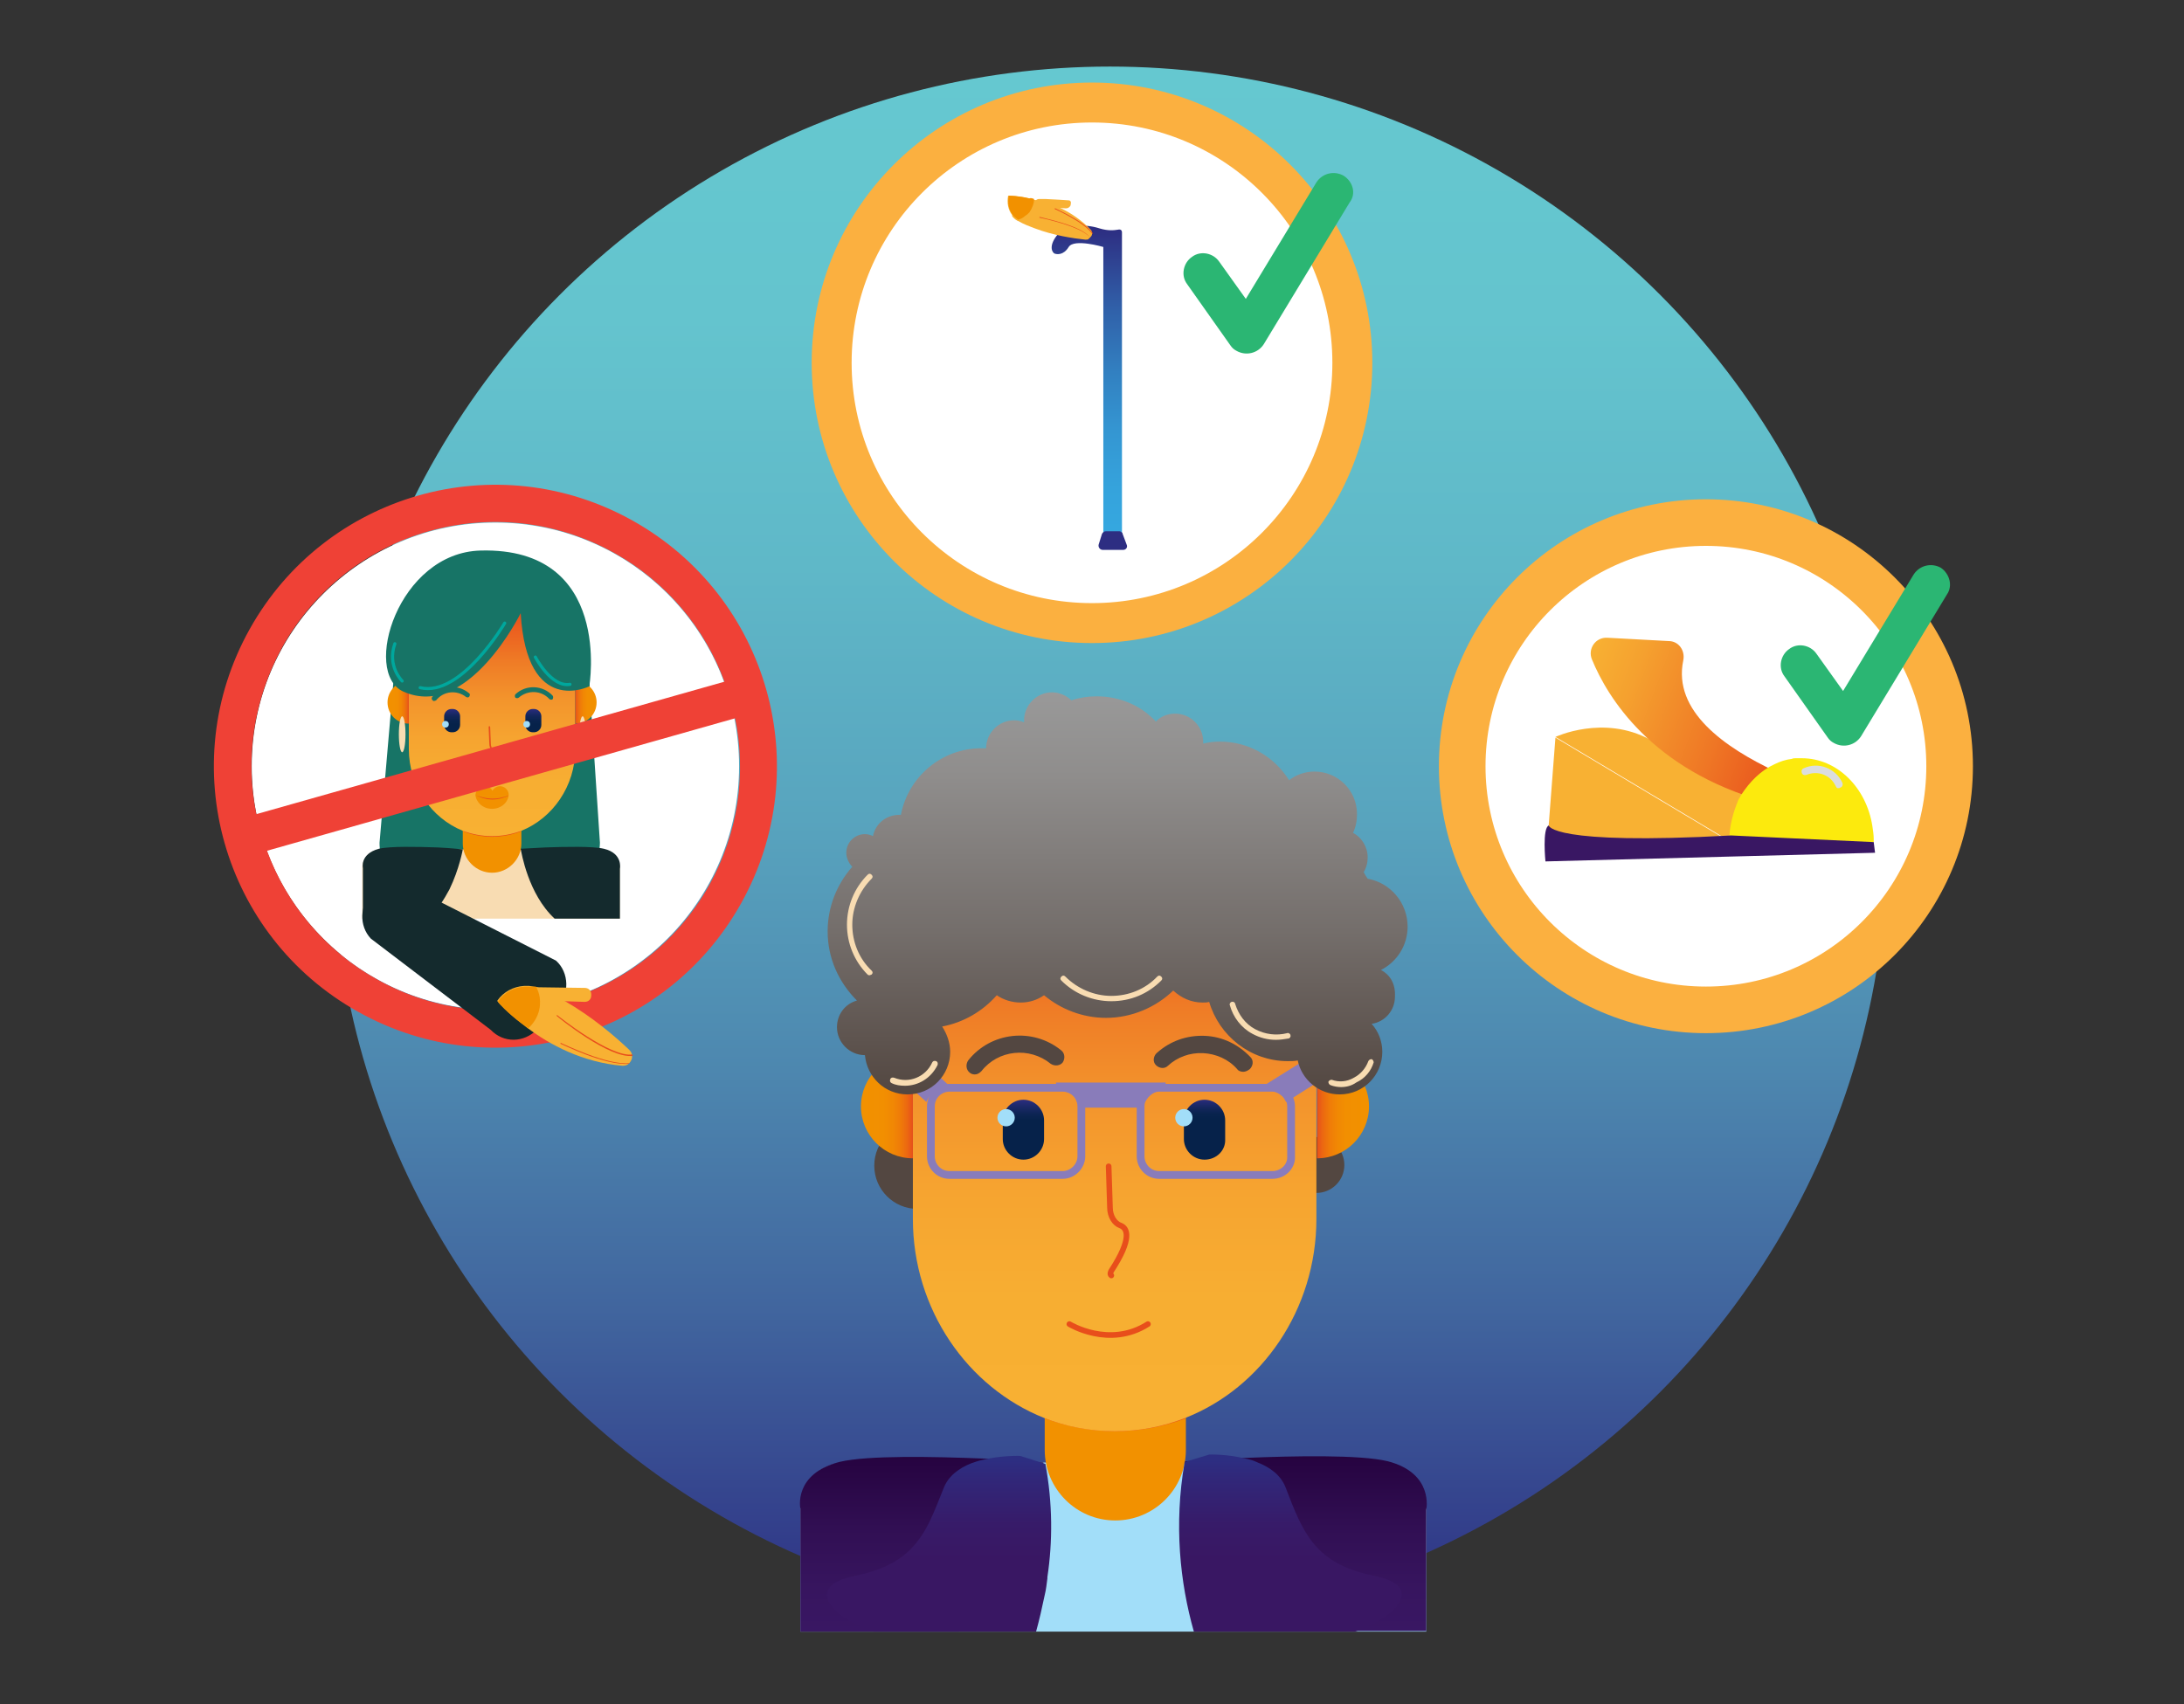<?xml version="1.0" encoding="utf-8"?>
<!-- Generator: Adobe Illustrator 25.2.1, SVG Export Plug-In . SVG Version: 6.00 Build 0)  -->
<svg version="1.1" xmlns="http://www.w3.org/2000/svg" xmlns:xlink="http://www.w3.org/1999/xlink" x="0px" y="0px"
	 viewBox="0 0 328 256" style="enable-background:new 0 0 328 256;" xml:space="preserve">
<rect x="0" y="0" width="328" height="256" fill="#333333" stroke="none"/>
<style type="text/css">
	.st0{fill:url(#SVGID_1_);}
	.st1{fill:#27AAE1;}
	.st2{fill:#F8B133;}
	.st3{fill:#A2DEF9;}
	.st4{opacity:0.5;fill:#A2DEF9;}
	.st5{fill:#A2DEF9;stroke:#FCEA0D;stroke-width:2.642;stroke-miterlimit:10;}
	.st6{fill:#A2DEF9;stroke:#F5F5F5;stroke-width:0.44;stroke-linecap:round;stroke-miterlimit:10;}
	.st7{fill:#A2DEF9;stroke:#DBDDDE;stroke-width:0.881;stroke-linecap:round;stroke-miterlimit:10;}
	.st8{fill:#A2DEF9;stroke:#260340;stroke-width:0.881;stroke-linecap:round;stroke-miterlimit:10;}
	.st9{fill:#A2DEF9;stroke:#F8B133;stroke-width:0.881;stroke-miterlimit:10;}
	.st10{fill:#A2DEF9;stroke:#1D70B7;stroke-width:0.44;stroke-linecap:round;stroke-miterlimit:10;}
	
		.st11{fill:#A2DEF9;stroke:#A2DEF9;stroke-width:0.22;stroke-linecap:round;stroke-linejoin:round;stroke-miterlimit:10;stroke-dasharray:2.642;}
	.st12{fill:#FFFFFF;}
	.st13{fill:url(#SVGID_2_);}
	.st14{fill:url(#SVGID_3_);}
	.st15{fill:url(#SVGID_4_);}
	.st16{fill:url(#SVGID_5_);}
	.st17{fill:url(#SVGID_6_);}
	.st18{fill:url(#SVGID_7_);}
	.st19{fill:none;stroke:#F8B133;stroke-width:2.353;stroke-linecap:round;stroke-linejoin:round;stroke-miterlimit:10;}
	.st20{fill:#EF4136;}
	.st21{fill:#534741;}
	.st22{fill:#4D4D4D;}
	.st23{fill:url(#SVGID_8_);}
	.st24{fill:#F29100;}
	.st25{fill:#35A8E0;}
	.st26{fill:#E84E1B;}
	.st27{fill:url(#SVGID_9_);}
	.st28{fill:url(#SVGID_10_);}
	.st29{fill:url(#SVGID_11_);}
	.st30{fill:url(#SVGID_12_);}
	.st31{fill:#160031;}
	.st32{fill:none;stroke:#FCEA0D;stroke-width:2.642;stroke-miterlimit:10;}
	.st33{fill:none;stroke:#F5F5F5;stroke-width:0.44;stroke-linecap:round;stroke-miterlimit:10;}
	.st34{opacity:0.5;fill:#160031;}
	.st35{fill:#160031;stroke:#DBDDDE;stroke-width:0.881;stroke-linecap:round;stroke-miterlimit:10;}
	.st36{fill:none;stroke:#DBDDDE;stroke-width:0.881;stroke-linecap:round;stroke-miterlimit:10;}
	.st37{fill:#1D70B7;stroke:#260340;stroke-width:0.881;stroke-linecap:round;stroke-miterlimit:10;}
	.st38{fill:none;stroke:#955D61;stroke-width:0.881;stroke-linecap:round;stroke-miterlimit:10;}
	.st39{fill:url(#SVGID_13_);}
	.st40{fill:url(#SVGID_14_);}
	.st41{fill:none;stroke:#E84E1B;stroke-width:0.44;stroke-linecap:round;stroke-miterlimit:10;}
	.st42{fill:none;stroke:#F8B133;stroke-width:0.881;stroke-miterlimit:10;}
	.st43{fill:none;stroke:#1D70B7;stroke-width:0.44;stroke-linecap:round;stroke-miterlimit:10;}
	.st44{fill:none;stroke:#E84E1B;stroke-width:0.44;stroke-linecap:round;stroke-linejoin:round;stroke-miterlimit:10;}
	.st45{fill:none;}
	
		.st46{fill:none;stroke:#A2DEF9;stroke-width:0.22;stroke-linecap:round;stroke-linejoin:round;stroke-miterlimit:10;stroke-dasharray:2.642;}
	.st47{fill:#260340;}
	.st48{fill:#391763;}
	.st49{fill:url(#SVGID_15_);}
	.st50{fill:#897CBA;}
	.st51{fill:url(#SVGID_16_);}
	.st52{fill:url(#SVGID_17_);}
	.st53{fill:url(#SVGID_18_);}
	.st54{fill:url(#SVGID_19_);}
	.st55{fill:url(#SVGID_20_);}
	.st56{fill:url(#SVGID_21_);}
	.st57{fill:none;stroke:#897CBA;stroke-width:0.44;stroke-linecap:round;stroke-linejoin:round;stroke-miterlimit:10;}
	.st58{fill:none;stroke:#897CBA;stroke-width:0.44;stroke-miterlimit:10;}
	.st59{fill:#897CBA;stroke:#897CBA;stroke-width:0.44;stroke-miterlimit:10;}
	.st60{fill:url(#SVGID_22_);}
	.st61{fill:#F8DCB2;}
	.st62{fill:none;stroke:url(#SVGID_23_);stroke-width:3;stroke-linecap:round;stroke-linejoin:round;stroke-miterlimit:10;}
	.st63{fill:none;stroke:url(#SVGID_24_);stroke-width:3;stroke-linecap:round;stroke-linejoin:round;stroke-miterlimit:10;}
	.st64{fill:url(#SVGID_25_);}
	.st65{fill:url(#SVGID_26_);}
	.st66{fill:url(#SVGID_27_);}
	.st67{fill:url(#SVGID_28_);}
	.st68{fill:url(#SVGID_29_);}
	.st69{fill:url(#SVGID_30_);}
	.st70{fill:url(#SVGID_31_);}
	.st71{fill:url(#SVGID_32_);}
	.st72{fill:url(#SVGID_33_);}
	.st73{fill:url(#SVGID_34_);}
	.st74{fill:none;stroke:#A2DEF9;stroke-width:0.25;stroke-miterlimit:10;stroke-dasharray:2;}
	.st75{fill:url(#SVGID_35_);}
	.st76{fill:url(#SVGID_36_);}
	.st77{fill:url(#SVGID_37_);}
	.st78{fill:url(#SVGID_38_);}
	.st79{fill:url(#SVGID_39_);}
	.st80{fill:url(#SVGID_40_);}
	.st81{fill:url(#SVGID_41_);}
	.st82{fill:url(#SVGID_42_);}
	.st83{fill:url(#SVGID_43_);}
	.st84{fill:url(#SVGID_44_);}
	.st85{fill:url(#SVGID_45_);}
	.st86{fill:#DBDDDE;}
	.st87{fill:none;stroke:#897CBA;stroke-width:0.285;stroke-linecap:round;stroke-linejoin:round;stroke-miterlimit:10;}
	.st88{fill:url(#SVGID_46_);}
	.st89{fill:url(#SVGID_47_);}
	.st90{fill:url(#SVGID_48_);}
	.st91{fill:url(#SVGID_49_);}
	.st92{fill:url(#SVGID_50_);}
	.st93{fill:url(#SVGID_51_);}
	.st94{fill:url(#SVGID_52_);}
	.st95{fill:url(#SVGID_53_);}
	.st96{fill:url(#SVGID_54_);}
	.st97{fill:url(#SVGID_55_);}
	.st98{fill:url(#SVGID_56_);}
	.st99{fill:url(#SVGID_57_);}
	.st100{fill:url(#SVGID_58_);}
	.st101{fill:url(#SVGID_59_);}
	.st102{fill:url(#SVGID_60_);}
	.st103{fill:none;stroke:#A2DEF9;stroke-width:0.927;stroke-miterlimit:10;}
	.st104{fill:url(#SVGID_61_);}
	.st105{fill:url(#SVGID_62_);}
	.st106{fill:url(#SVGID_63_);}
	
		.st107{fill:none;stroke:#A2DEF9;stroke-width:0.204;stroke-linecap:round;stroke-linejoin:round;stroke-miterlimit:10;stroke-dasharray:2.449;}
	.st108{fill:url(#SVGID_64_);}
	.st109{fill:url(#SVGID_65_);}
	.st110{fill:url(#SVGID_66_);}
	.st111{fill:url(#SVGID_67_);}
	.st112{fill:none;stroke:#FCEA0D;stroke-width:2.449;stroke-miterlimit:10;}
	.st113{fill:none;stroke:#F5F5F5;stroke-width:0.408;stroke-linecap:round;stroke-miterlimit:10;}
	.st114{fill:#1D70B7;stroke:#260340;stroke-width:0.816;stroke-linecap:round;stroke-miterlimit:10;}
	.st115{fill:none;stroke:#955D61;stroke-width:0.816;stroke-linecap:round;stroke-miterlimit:10;}
	.st116{fill:url(#SVGID_68_);}
	.st117{fill:url(#SVGID_69_);}
	.st118{fill:none;stroke:#E84E1B;stroke-width:0.408;stroke-linecap:round;stroke-miterlimit:10;}
	.st119{fill:none;stroke:#F8B133;stroke-width:0.816;stroke-miterlimit:10;}
	.st120{fill:none;stroke:#1D70B7;stroke-width:0.408;stroke-linecap:round;stroke-miterlimit:10;}
	.st121{fill:none;stroke:#E84E1B;stroke-width:0.408;stroke-linecap:round;stroke-linejoin:round;stroke-miterlimit:10;}
	.st122{fill:url(#SVGID_70_);}
	.st123{fill:url(#SVGID_71_);}
	.st124{fill:url(#SVGID_72_);}
	.st125{fill:none;stroke:#897CBA;stroke-width:0.408;stroke-linecap:round;stroke-linejoin:round;stroke-miterlimit:10;}
	.st126{fill:none;stroke:#897CBA;stroke-width:0.408;stroke-miterlimit:10;}
	.st127{fill:#897CBA;stroke:#897CBA;stroke-width:0.408;stroke-miterlimit:10;}
	.st128{fill:url(#SVGID_73_);}
	.st129{fill:none;stroke:#DBDDDE;stroke-width:0.816;stroke-linecap:round;stroke-miterlimit:10;}
	.st130{fill:url(#SVGID_74_);}
	.st131{fill:url(#SVGID_75_);}
	.st132{fill:url(#SVGID_76_);}
	.st133{fill:url(#SVGID_77_);}
	.st134{fill:url(#SVGID_78_);}
	.st135{fill:none;stroke:url(#SVGID_79_);stroke-width:2.781;stroke-linecap:round;stroke-linejoin:round;stroke-miterlimit:10;}
	.st136{fill:#F5F5F5;}
	.st137{fill:#2D2E82;}
	.st138{opacity:0.35;fill:none;stroke:#897CBA;stroke-width:0.645;stroke-linecap:round;stroke-miterlimit:10;}
	.st139{opacity:0.35;fill:#897CBA;}
	.st140{fill:none;stroke:#FBB040;stroke-width:6.594;stroke-miterlimit:10;}
	.st141{fill:url(#SVGID_80_);}
	.st142{fill:url(#SVGID_81_);}
	.st143{fill:#808080;}
	.st144{fill:url(#SVGID_82_);}
	.st145{fill:none;stroke:#A2DEF9;stroke-width:0.279;stroke-miterlimit:10;stroke-dasharray:2.231;}
	.st146{fill:none;stroke:#FCEA0D;stroke-width:2.947;stroke-miterlimit:10;}
	.st147{fill:none;stroke:#F5F5F5;stroke-width:0.491;stroke-linecap:round;stroke-miterlimit:10;}
	.st148{fill:url(#SVGID_83_);}
	.st149{fill:url(#SVGID_84_);}
	.st150{fill:url(#SVGID_85_);}
	.st151{fill:#F7941D;stroke:#391763;stroke-width:0.734;stroke-miterlimit:10;}
	.st152{opacity:0.35;fill:none;stroke:#897CBA;stroke-width:0.178;stroke-linecap:round;stroke-miterlimit:10;}
	.st153{fill:none;stroke:url(#SVGID_86_);stroke-width:2.41;stroke-linecap:round;stroke-linejoin:round;stroke-miterlimit:10;}
	.st154{fill:url(#SVGID_87_);}
	.st155{fill:url(#SVGID_88_);}
	.st156{fill:none;stroke:#FBB040;stroke-width:6.53;stroke-miterlimit:10;}
	.st157{fill:url(#SVGID_89_);}
	.st158{fill:url(#SVGID_90_);}
	.st159{fill:url(#SVGID_91_);}
	.st160{fill:url(#SVGID_92_);}
	.st161{fill:url(#SVGID_93_);}
	.st162{fill:url(#SVGID_94_);}
	.st163{fill:url(#SVGID_95_);}
	.st164{fill:url(#SVGID_96_);}
	.st165{fill:url(#SVGID_97_);}
	.st166{fill:url(#SVGID_98_);}
	.st167{fill:none;stroke:#F8B133;stroke-width:2;stroke-miterlimit:10;}
	.st168{fill:none;stroke:#A2DEF9;stroke-width:0.75;stroke-miterlimit:10;stroke-dasharray:2;}
	.st169{fill:#FFFFFF;stroke:#FBB040;stroke-width:4.949;stroke-miterlimit:10;}
	.st170{fill:url(#SVGID_99_);}
	.st171{fill:none;stroke:#E7BEB0;stroke-width:0.468;stroke-miterlimit:10;}
	.st172{fill:none;stroke:#E7BEB0;stroke-width:0.406;stroke-miterlimit:10;}
	.st173{fill:none;stroke:#E7BEB0;stroke-width:0.339;stroke-miterlimit:10;}
	.st174{fill:none;stroke:#E7BEB0;stroke-width:0.266;stroke-miterlimit:10;}
	.st175{fill:none;stroke:#E7BEB0;stroke-width:0.195;stroke-miterlimit:10;}
	.st176{fill:none;stroke:#E7BEB0;stroke-width:0.139;stroke-miterlimit:10;}
	.st177{fill:none;stroke:#E7BEB0;stroke-width:9.645370e-02;stroke-miterlimit:10;}
	.st178{fill:none;stroke:#E7BEB0;stroke-width:6.288800e-02;stroke-miterlimit:10;}
	.st179{fill:url(#SVGID_100_);}
	.st180{fill:url(#SVGID_101_);}
	.st181{fill:url(#SVGID_102_);}
	.st182{fill:url(#SVGID_103_);}
	.st183{fill:url(#SVGID_104_);}
	.st184{fill:none;stroke:#E84E1B;stroke-width:0.5;stroke-linecap:round;stroke-linejoin:round;stroke-miterlimit:10;}
	.st185{fill:url(#SVGID_105_);}
	.st186{fill:none;stroke:#35A8E0;stroke-linecap:round;stroke-linejoin:round;stroke-miterlimit:10;}
	.st187{fill:url(#SVGID_106_);}
	.st188{fill:url(#SVGID_107_);}
	.st189{fill:url(#SVGID_108_);}
	.st190{fill:url(#SVGID_109_);}
	.st191{fill:url(#SVGID_110_);}
	.st192{fill:#FFFFFF;stroke:#FBB040;stroke-width:6;stroke-miterlimit:10;}
	.st193{fill:#177466;}
	.st194{fill:url(#SVGID_111_);}
	.st195{fill:url(#SVGID_112_);}
	.st196{fill:url(#SVGID_113_);}
	.st197{fill:none;stroke:#E84E1B;stroke-width:0.234;stroke-linecap:round;stroke-linejoin:round;stroke-miterlimit:10;}
	.st198{fill:#142A2D;}
	.st199{fill:none;stroke:#00A79D;stroke-width:0.469;stroke-linecap:round;stroke-miterlimit:10;}
	.st200{fill:url(#SVGID_114_);}
	.st201{fill:url(#SVGID_115_);}
	.st202{fill:#FFFFFF;stroke:#FBB040;stroke-width:7;stroke-miterlimit:10;}
	.st203{fill:url(#SVGID_116_);}
	.st204{fill:#FCEA0D;}
	.st205{fill:url(#SVGID_117_);}
	.st206{fill:#2BB673;}
	.st207{fill:url(#SVGID_118_);}
	.st208{fill:url(#SVGID_119_);}
	.st209{fill:url(#SVGID_120_);}
	.st210{fill:none;stroke:#E84E1B;stroke-width:0.846;stroke-linecap:round;stroke-linejoin:round;stroke-miterlimit:10;}
	.st211{fill:url(#SVGID_121_);}
	.st212{fill:url(#SVGID_122_);}
	.st213{fill:url(#SVGID_123_);}
	.st214{fill:url(#SVGID_124_);}
	.st215{fill:url(#SVGID_125_);}
	.st216{fill:url(#SVGID_126_);}
	.st217{fill:none;stroke:#897CBA;stroke-width:1.169;stroke-miterlimit:10;}
	.st218{fill:#897CBA;stroke:#897CBA;stroke-width:1.169;stroke-miterlimit:10;}
	.st219{fill:#897CBA;stroke:#897CBA;stroke-width:0.78;stroke-miterlimit:10;}
	.st220{fill:url(#SVGID_127_);}
	.st221{fill:url(#SVGID_128_);}
	.st222{fill:#FFFFFF;stroke:#FBB040;stroke-width:7.425;stroke-miterlimit:10;}
	.st223{fill:url(#SVGID_129_);}
	.st224{fill:url(#SVGID_130_);}
	.st225{fill:url(#SVGID_131_);}
	.st226{fill:none;stroke:#E84E1B;stroke-width:0.684;stroke-linecap:round;stroke-linejoin:round;stroke-miterlimit:10;}
	.st227{fill:url(#SVGID_132_);}
	.st228{fill:url(#SVGID_133_);}
	.st229{fill:url(#SVGID_134_);}
	.st230{fill:url(#SVGID_135_);}
	.st231{fill:url(#SVGID_136_);}
	.st232{fill:url(#SVGID_137_);}
	.st233{fill:none;stroke:#897CBA;stroke-width:0.946;stroke-miterlimit:10;}
	.st234{fill:#897CBA;stroke:#897CBA;stroke-width:0.946;stroke-miterlimit:10;}
	.st235{fill:#897CBA;stroke:#897CBA;stroke-width:0.63;stroke-miterlimit:10;}
	.st236{fill:url(#SVGID_138_);}
	.st237{fill:url(#SVGID_139_);}
	.st238{fill:url(#SVGID_140_);}
	.st239{fill:url(#SVGID_141_);}
	.st240{fill:none;stroke:#A2DEF9;stroke-width:0.315;stroke-miterlimit:10;stroke-dasharray:2.52;}
	.st241{fill:none;stroke:#FCEA0D;stroke-width:3.329;stroke-miterlimit:10;}
	.st242{fill:none;stroke:#F5F5F5;stroke-width:0.555;stroke-linecap:round;stroke-miterlimit:10;}
	.st243{fill:url(#SVGID_142_);}
	.st244{fill:url(#SVGID_143_);}
	.st245{fill:url(#SVGID_144_);}
	.st246{fill:#F7941D;stroke:#391763;stroke-width:0.829;stroke-miterlimit:10;}
	.st247{opacity:0.35;fill:none;stroke:#897CBA;stroke-width:0.741;stroke-linecap:round;stroke-miterlimit:10;}
	.st248{opacity:0.35;fill:none;stroke:#897CBA;stroke-width:0.203;stroke-linecap:round;stroke-miterlimit:10;}
	.st249{fill:none;stroke:url(#SVGID_145_);stroke-width:2.723;stroke-linecap:round;stroke-linejoin:round;stroke-miterlimit:10;}
	.st250{fill:#FFFFFF;stroke:#FBB040;stroke-width:7.302;stroke-miterlimit:10;}
	.st251{fill:url(#SVGID_146_);}
	.st252{fill:url(#SVGID_147_);}
	.st253{fill:url(#SVGID_148_);}
	.st254{fill:url(#SVGID_149_);}
	.st255{fill:url(#SVGID_150_);}
	.st256{fill:url(#SVGID_151_);}
	.st257{opacity:0.35;fill:none;stroke:#897CBA;stroke-width:1.151;stroke-linecap:round;stroke-miterlimit:10;}
	.st258{fill:url(#SVGID_152_);}
	.st259{fill:url(#SVGID_153_);}
	.st260{fill:none;stroke:url(#SVGID_154_);stroke-width:2.399;stroke-linecap:round;stroke-linejoin:round;stroke-miterlimit:10;}
</style>
<g id="TUG_test_uitvoering">
</g>
<g id="stop_knop_close_up">
</g>
<g id="Afmetingen_stoel">
</g>
<g id="Hulpmiddelen">
	<linearGradient id="SVGID_1_" gradientUnits="userSpaceOnUse" x1="166.679" y1="10.043" x2="166.679" y2="243.349">
		<stop  offset="0" style="stop-color:#65C8D0"/>
		<stop  offset="0.16" style="stop-color:#64C4CE"/>
		<stop  offset="0.322" style="stop-color:#5FB8C8"/>
		<stop  offset="0.484" style="stop-color:#58A4BE"/>
		<stop  offset="0.646" style="stop-color:#4D87AF"/>
		<stop  offset="0.809" style="stop-color:#40639D"/>
		<stop  offset="0.971" style="stop-color:#303787"/>
		<stop  offset="1" style="stop-color:#2D2E82"/>
	</linearGradient>
	<circle class="st0" cx="166.7" cy="126.7" r="116.7"/>
	<circle class="st192" cx="164" cy="54.5" r="39.1"/>
	<g>
		<g>
			<circle class="st12" cx="74.4" cy="115.1" r="36.6"/>
			<g>
				<path class="st193" d="M79.9,135.3H68.5c-4.8,0-8.7-3.9-8.7-8.7v-29c0-6.7,5.4-12.1,12.1-12.1h4.2c6.9,0,12.4,5.6,12.4,12.4
					v28.7C88.5,131.4,84.6,135.3,79.9,135.3z"/>
				<path class="st193" d="M81.4,135.3H65.7c-4.8,0-8.7-3.9-8.7-8.7l2.5-29c0-6.7,5.4-12.1,12.1-12.1h4.2c6.9,0,12.4,5.6,12.4,12.4
					l1.9,28.7C90,131.4,86.2,135.3,81.4,135.3z"/>
				<path class="st61" d="M93.1,130.4v7.6H54.4v-7.6c0-1.6,1.3-2.8,2.8-2.8h33.1C91.9,127.6,93.1,128.8,93.1,130.4z"/>
				<path class="st24" d="M78.3,121v5.7c0,2.4-2,4.4-4.4,4.4s-4.4-2-4.4-4.4v-5.5c0-0.9,0.7-1.6,1.6-1.6h5.7
					C77.7,119.6,78.3,120.3,78.3,121z"/>
				<path class="st26" d="M86.2,101.8v10.5c0,5.3-3.3,9.8-8,11.5v1.1c-1.3,0.5-2.8,0.8-4.3,0.8s-3-0.3-4.3-0.8v-1.1
					c-4.7-1.8-8-6.3-8-11.5v-10.5c0-6.8,5.5-12.3,12.3-12.3c3.4,0,6.5,1.4,8.7,3.6C84.8,95.3,86.2,98.4,86.2,101.8z"/>
				<linearGradient id="SVGID_2_" gradientUnits="userSpaceOnUse" x1="73.907" y1="125.68" x2="73.907" y2="86.95">
					<stop  offset="0" style="stop-color:#F8B133"/>
					<stop  offset="0.215" style="stop-color:#F7AE32"/>
					<stop  offset="0.383" style="stop-color:#F6A430"/>
					<stop  offset="0.534" style="stop-color:#F3942C"/>
					<stop  offset="0.676" style="stop-color:#EF7C26"/>
					<stop  offset="0.81" style="stop-color:#EB5E1F"/>
					<stop  offset="0.872" style="stop-color:#E84E1B"/>
				</linearGradient>
				<path class="st13" d="M86.4,100.1v12.4c0,5.6-3.4,10.4-8.1,12.3c-1.4,0.5-2.8,0.8-4.4,0.8s-3-0.3-4.4-0.8
					c-4.7-1.9-8.1-6.7-8.1-12.3v-12.4C61.4,92.9,67,87,73.9,87c3.4,0,6.6,1.5,8.8,3.9C85,93.2,86.4,96.5,86.4,100.1z"/>
				<linearGradient id="SVGID_3_" gradientUnits="userSpaceOnUse" x1="89.607" y1="105.536" x2="86.382" y2="105.536">
					<stop  offset="4.358974e-02" style="stop-color:#F29100"/>
					<stop  offset="0.431" style="stop-color:#F28F01"/>
					<stop  offset="0.618" style="stop-color:#F18704"/>
					<stop  offset="0.763" style="stop-color:#EF7A09"/>
					<stop  offset="0.884" style="stop-color:#EC6811"/>
					<stop  offset="0.992" style="stop-color:#E8501A"/>
					<stop  offset="1" style="stop-color:#E84E1B"/>
				</linearGradient>
				<path class="st14" d="M89.6,105.5c0,1.8-1.4,3.2-3.2,3.2v-6.4C88.2,102.3,89.6,103.8,89.6,105.5z"/>
				<linearGradient id="SVGID_4_" gradientUnits="userSpaceOnUse" x1="58.206" y1="105.536" x2="61.431" y2="105.536">
					<stop  offset="4.358974e-02" style="stop-color:#F29100"/>
					<stop  offset="0.431" style="stop-color:#F28F01"/>
					<stop  offset="0.618" style="stop-color:#F18704"/>
					<stop  offset="0.763" style="stop-color:#EF7A09"/>
					<stop  offset="0.884" style="stop-color:#EC6811"/>
					<stop  offset="0.992" style="stop-color:#E8501A"/>
					<stop  offset="1" style="stop-color:#E84E1B"/>
				</linearGradient>
				<path class="st15" d="M58.2,105.5c0,1.8,1.4,3.2,3.2,3.2v-6.4C59.6,102.3,58.2,103.8,58.2,105.5z"/>
				<path class="st197" d="M73.5,109.2l0.1,2.5c0,0.6,0.3,1,0.7,1.1c0.4,0.2,0.7,0.8-0.6,2.8c0,0-0.1,0.2,0,0.3"/>
				<path class="st198" d="M69.5,127.6c0,0-0.5,2.9-2,6c0,0,0,0,0,0c-0.8,1.5-1.8,3.1-3.2,4.4h-9.8v-7.6c0,0-0.5-2.1,2.4-2.9
					c1.7-0.4,5.8-0.3,8.8-0.2C67.9,127.4,69.5,127.6,69.5,127.6z"/>
				<path class="st198" d="M93.1,130.5v7.5h-9.8c-4-3.7-5-10-5.1-10.5c0,0,0,0,0,0c0,0,0,0,0,0s0,0,0,0c0.2,0,1.7-0.1,3.7-0.2
					c3-0.1,7.1-0.2,8.8,0.2C93.6,128.2,93.1,130.5,93.1,130.5z"/>
				<path class="st193" d="M65.2,105.3c-0.1,0-0.2,0-0.2-0.1c-0.2-0.1-0.2-0.3-0.1-0.5c1.4-1.7,3.8-2,5.5-0.6
					c0.2,0.1,0.2,0.3,0.1,0.5c-0.1,0.2-0.3,0.2-0.5,0.1c-1.4-1.1-3.4-0.9-4.5,0.5C65.5,105.2,65.3,105.3,65.2,105.3z"/>
				<path class="st193" d="M82.8,105.1c-0.1,0-0.2,0-0.3-0.1c-1.2-1.3-3.2-1.4-4.6-0.2c-0.1,0.1-0.4,0.1-0.5,0
					c-0.1-0.1-0.1-0.4,0-0.5c1.6-1.5,4.1-1.4,5.6,0.2c0.1,0.1,0.1,0.4,0,0.5C83,105.1,82.9,105.1,82.8,105.1z"/>
				<ellipse class="st61" cx="60.4" cy="110.3" rx="0.5" ry="2.7"/>
				<ellipse class="st61" cx="87.5" cy="110.3" rx="0.5" ry="2.7"/>
				<path class="st193" d="M78.2,92.1c0,0-7.9,16.1-17.6,11.8c-6.3-2.8-0.8-20.9,11.6-21.2c19.9-0.5,16.3,20.4,16.3,20.4
					S79.1,107.8,78.2,92.1z"/>
				<path class="st199" d="M75.8,93.6c0,0-6.6,11.2-12.7,9.7"/>
				<path class="st199" d="M80.4,98.7c0,0,2.4,4.6,5.2,4.1"/>
				<path class="st199" d="M60.4,102.3c0,0-2.3-2.2-1.1-5.6"/>
				<g>
					
						<linearGradient id="SVGID_5_" gradientUnits="userSpaceOnUse" x1="60.65" y1="106.438" x2="60.65" y2="109.959" gradientTransform="matrix(1 0 0 1 7.254 0)">
						<stop  offset="0" style="stop-color:#2D2E82"/>
						<stop  offset="0.126" style="stop-color:#212A71"/>
						<stop  offset="0.326" style="stop-color:#12265B"/>
						<stop  offset="0.52" style="stop-color:#09234E"/>
						<stop  offset="0.701" style="stop-color:#06224A"/>
					</linearGradient>
					<path class="st16" d="M68,110h-0.2c-0.6,0-1.1-0.5-1.1-1.1v-1.3c0-0.6,0.5-1.1,1.1-1.1H68c0.6,0,1.1,0.5,1.1,1.1v1.3
						C69.1,109.5,68.6,110,68,110z"/>
					<ellipse class="st3" cx="66.9" cy="108.8" rx="0.5" ry="0.5"/>
				</g>
				<g>
					
						<linearGradient id="SVGID_6_" gradientUnits="userSpaceOnUse" x1="72.859" y1="106.438" x2="72.859" y2="109.959" gradientTransform="matrix(1 0 0 1 7.254 0)">
						<stop  offset="0" style="stop-color:#2D2E82"/>
						<stop  offset="0.126" style="stop-color:#212A71"/>
						<stop  offset="0.326" style="stop-color:#12265B"/>
						<stop  offset="0.52" style="stop-color:#09234E"/>
						<stop  offset="0.701" style="stop-color:#06224A"/>
					</linearGradient>
					<path class="st17" d="M80.2,110H80c-0.6,0-1.1-0.5-1.1-1.1v-1.3c0-0.6,0.5-1.1,1.1-1.1h0.2c0.6,0,1.1,0.5,1.1,1.1v1.3
						C81.3,109.5,80.8,110,80.2,110z"/>
					<ellipse class="st3" cx="79.1" cy="108.8" rx="0.5" ry="0.5"/>
				</g>
				<g>
					<path class="st24" d="M73.7,119.4h2.7c0,0,0,0,0,0c0,0,0,0,0,0c0,0,0,0,0,0c0-0.7-0.6-1.3-1.3-1.3c-0.5,0-0.9,0.3-1.1,0.6
						C73.8,118.9,73.7,119.1,73.7,119.4C73.7,119.3,73.7,119.3,73.7,119.4z"/>
					<path class="st24" d="M71.4,119.4L71.4,119.4l2.7,0c0,0,0,0,0-0.1c0-0.2-0.1-0.4-0.2-0.6c-0.2-0.4-0.7-0.6-1.1-0.6
						C72.1,118,71.5,118.6,71.4,119.4C71.4,119.3,71.4,119.3,71.4,119.4z"/>
					<path class="st24" d="M71.4,119.3L71.4,119.3C71.4,119.4,71.4,119.4,71.4,119.3c0,0.1,0,0.1,0,0.1c0.1,1.1,1.1,2.1,2.5,2.1
						c1.3,0,2.4-0.9,2.5-2.1c0,0,0,0,0,0c0,0,0,0,0,0v0H71.4z"/>
				</g>
				<path class="st26" d="M71.4,119.4L71.4,119.4L71.4,119.4C71.4,119.4,71.4,119.4,71.4,119.4c0.9,0.5,1.8,0.7,2.5,0.7
					c1.2,0,2.1-0.4,2.5-0.6c0,0,0,0,0,0c0,0,0,0,0,0v0c0,0,0,0,0,0c0,0,0,0-0.1,0C75.8,119.7,73.9,120.5,71.4,119.4
					C71.5,119.4,71.4,119.4,71.4,119.4z"/>
			</g>
			<path class="st20" d="M95,78.2c-20.4-11.4-46.1-4.1-57.5,16.3c-11.4,20.4-4.1,46.1,16.3,57.5c20.4,11.4,46.1,4.1,57.5-16.3
				C122.7,115.3,115.4,89.6,95,78.2z M42.4,97.2c9.9-17.7,32.2-24,49.9-14.1c7.9,4.4,13.6,11.4,16.5,19.3l-70.3,19.9
				C36.8,114.1,38,105.2,42.4,97.2z M56.6,147.1c-7.9-4.4-13.6-11.4-16.5-19.3l70.3-19.9c1.7,8.3,0.5,17.2-3.9,25.1
				C96.6,150.6,74.2,157,56.6,147.1z"/>
		</g>
		<g>
			<path class="st198" d="M83.6,151.5l-2.9,3.1c-2,2.1-5.1,2.1-7,0.1l-18-13.7c-1.8-1.9-1.7-5,0.2-7h0c1.9-2,4.8-2.1,6.7-0.3
				l20.9,10.6C85.5,146.1,85.6,149.4,83.6,151.5z"/>
		</g>
		<g>
			<g>
				<g>
					<g>
						<path class="st2" d="M93.5,160.1c0.4,0,0.7-0.1,0.9-0.3l0.2-0.2l0,0l0,0c0.2-0.3,0.4-0.6,0.3-1c0-0.1,0-0.1,0-0.2
							c0-0.2-0.2-0.5-0.4-0.7c-2.1-2-5.6-5-9.8-7.4c-1.1-0.6-2.3-1.3-3.5-1.8c-0.2-0.1-0.4-0.2-0.7-0.2c-0.3-0.1-0.6-0.1-1-0.2
							c-0.1,0-0.2,0-0.3,0c-0.1,0-0.2,0-0.3,0c0,0-0.1,0-0.1,0c0,0,0,0-0.1,0c-1.6,0.1-3.1,0.9-4,2.2c0,0,0,0,0,0c0,0,0,0,0,0.1
							c0.2,0.3,1.5,1.7,3.6,3.3c0.3,0.2,0.6,0.5,0.9,0.7C82.5,156.9,87.5,159.6,93.5,160.1z"/>
						<path class="st2" d="M79,150.3l1.3,0l0.8,0l3.7,0.1l3,0.1c0.6,0,1-0.4,1-1l0-0.1c0-0.6-0.4-1-1-1l-7.3-0.1l-0.9,0l-0.3,0
							l-0.3,0c-0.1,0-0.1,0-0.2,0c-0.5,0.1-0.8,0.5-0.8,1l0,0.1C78,149.8,78.4,150.3,79,150.3z"/>
					</g>
					<path class="st26" d="M95,158.6c0-0.1,0-0.1,0-0.2c-3.3,0.5-11.2-5.8-11.3-5.9c0,0-0.1,0-0.1,0c0,0,0,0.1,0,0.1
						C83.9,152.9,91.6,159.1,95,158.6z"/>
					<path class="st26" d="M94.4,159.8c-3.5,0.3-9.9-2.9-10.2-3c0,0-0.1-0.1,0-0.1c0,0,0.1-0.1,0.1,0c0.1,0,6.9,3.4,10.3,3l0,0
						L94.4,159.8z"/>
				</g>
			</g>
			<path class="st24" d="M79.3,154.5c0.8-0.7,1.5-1.8,1.7-2.9c0.1-0.4,0.1-0.8,0.1-1.2c0-0.7-0.2-1.4-0.5-2c0-0.1-0.1-0.1-0.1-0.2
				l-0.9,0l-0.3,0l-0.3,0c-0.1,0-0.1,0-0.2,0c-1.6,0.1-3.1,0.9-4,2.2c0,0,0,0,0,0c0,0,0,0,0,0.1c0.2,0.3,1.5,1.7,3.6,3.3
				C78.7,154,79,154.2,79.3,154.5z"/>
		</g>
	</g>
	<g>
		<g>
			<circle class="st202" cx="256.2" cy="115.1" r="36.6"/>
		</g>
	</g>
	<g>
		<g>
			<path class="st2" d="M281.4,126.5c0,0-23.8-10-33.6-15.4c-7-3.8-14.2-0.4-14.2-0.4l26.1,15.6L281.4,126.5z"/>
			
				<linearGradient id="SVGID_7_" gradientUnits="userSpaceOnUse" x1="-301.835" y1="-64.67" x2="-267.211" y2="-64.67" gradientTransform="matrix(-0.936 -0.351 -0.351 0.936 -35.154 67.561)">
				<stop  offset="0" style="stop-color:#E84E1B"/>
				<stop  offset="0.36" style="stop-color:#EF7725"/>
				<stop  offset="0.783" style="stop-color:#F5A12F"/>
				<stop  offset="1" style="stop-color:#F8B133"/>
			</linearGradient>
			<path class="st18" d="M266.7,115.9c-7.7-3.6-15.5-9.1-13.9-16.7c0.3-1.5-0.7-2.9-2.2-2.9l-9.2-0.5c-1.8-0.1-3,1.7-2.3,3.3
				c2.3,5.6,8.9,16.5,25.9,21.3c0.2,0.1,0.4,0.1,0.7,0.1h0C268.2,120.5,269.1,117,266.7,115.9z"/>
			<path class="st2" d="M259.7,126.4l-26.1-15.6l-1.2,15.6c-0.1,0.7,0.5,1.2,1.2,1.2L259.7,126.4z"/>
			<g>
				<path class="st204" d="M259.7,126.4l21.7,0.1c0-0.2,0-0.3,0-0.5c0-0.6-0.1-1.2-0.2-1.9c-0.9-5.8-5.3-10.2-10.6-10.2
					c-0.3,0-0.6,0-0.9,0c-0.2,0-0.4,0-0.6,0.1c-0.9,0.1-1.8,0.4-2.6,0.8c-2,0.9-3.7,2.6-5,4.6c0,0,0,0,0,0c-0.1,0.2-0.2,0.4-0.4,0.7
					C260.3,122,259.7,124.1,259.7,126.4z"/>
			</g>
			<path class="st48" d="M281.4,126.5l0.2,1.6l-49.5,1.3c0,0-0.5-5,0.5-5.4c0,0,0.2,3,27.4,1.5L281.4,126.5z"/>
		</g>
		<path class="st86" d="M276,118.4c-0.1,0-0.2-0.1-0.3-0.3c-0.8-1.7-2.7-2.4-4.4-1.7c-0.3,0.1-0.6,0-0.7-0.3c-0.1-0.3,0-0.6,0.3-0.7
			c2.2-1,4.8,0,5.8,2.2c0.1,0.3,0,0.6-0.3,0.7C276.3,118.4,276.1,118.4,276,118.4z"/>
	</g>
	<g>
		<linearGradient id="SVGID_8_" gradientUnits="userSpaceOnUse" x1="163.359" y1="81.049" x2="163.256" y2="34.485">
			<stop  offset="0" style="stop-color:#35A8E0"/>
			<stop  offset="0.164" style="stop-color:#35A3DC"/>
			<stop  offset="0.35" style="stop-color:#3496D2"/>
			<stop  offset="0.547" style="stop-color:#327FC0"/>
			<stop  offset="0.752" style="stop-color:#305FA8"/>
			<stop  offset="0.961" style="stop-color:#2E3688"/>
			<stop  offset="1" style="stop-color:#2D2E82"/>
		</linearGradient>
		<path class="st23" d="M167.9,34.5c-0.6,0.1-1.5,0.2-2.8-0.2c-2.2-0.7-5.1-0.6-6.4,1.1c-1.3,1.7-0.6,2.6-0.3,2.7
			c0.3,0.1,1.3,0.3,2.1-1s5.2,0,5.2,0v43.3c0,0.8,0.6,1.4,1.4,1.4c0.8,0,1.4-0.6,1.4-1.4V37.1v-2.2
			C168.5,34.6,168.3,34.4,167.9,34.5z"/>
		<path class="st137" d="M168.7,82.6h-3.1c-0.4,0-0.7-0.4-0.6-0.8l0.5-1.6c0.1-0.2,0.3-0.4,0.6-0.4h2c0.2,0,0.5,0.2,0.5,0.4l0.6,1.6
			C169.4,82.2,169.1,82.6,168.7,82.6z"/>
	</g>
	<g>
		<g>
			<g>
				<g>
					<path class="st2" d="M163.8,34.5c0.2,0.2,0.2,0.4,0.2,0.5l0,0.2l0,0l0,0c0,0.2-0.2,0.4-0.4,0.6c0,0-0.1,0-0.1,0.1
						c-0.1,0.1-0.3,0.1-0.5,0.1c-1.8-0.2-4.7-0.6-7.6-1.7c-0.8-0.3-1.6-0.6-2.3-1c-0.1-0.1-0.3-0.1-0.4-0.2
						c-0.2-0.1-0.3-0.2-0.5-0.4c0,0-0.1-0.1-0.1-0.1c0,0-0.1-0.1-0.1-0.2c0,0,0,0,0-0.1c0,0,0,0,0,0c-0.6-0.8-0.8-1.8-0.6-2.9
						c0,0,0,0,0,0c0,0,0,0,0,0c0.2,0,1.4,0,3.1,0.4c0.2,0,0.5,0.1,0.7,0.2C157.8,30.4,161.1,31.7,163.8,34.5z"/>
					<path class="st2" d="M156,29.9l0.7,0l0.4,0l1.9,0.1l1.5,0.1c0.3,0,0.4,0.3,0.3,0.6l0,0.1c-0.1,0.3-0.4,0.5-0.7,0.5l-3.6-0.2
						l-0.4,0l-0.1,0l-0.2,0c0,0-0.1,0-0.1,0c-0.2-0.1-0.3-0.3-0.2-0.6l0-0.1C155.4,30.2,155.7,29.9,156,29.9z"/>
				</g>
				<path class="st26" d="M163.7,35.7C163.7,35.8,163.7,35.8,163.7,35.7c-1.2-1.7-7.5-3-7.6-3c0,0,0,0,0-0.1c0,0,0,0,0.1,0
					C156.4,32.7,162.6,33.9,163.7,35.7z"/>
				<path class="st26" d="M164.1,35c-1.3-1.8-5.5-3.6-5.6-3.7c0,0-0.1,0-0.1,0c0,0,0,0.1,0,0.1c0,0,4.5,2,5.7,3.8l0,0L164.1,35z"/>
			</g>
		</g>
		<path class="st24" d="M155.3,29.9c0,0.7-0.3,1.4-0.7,2c-0.2,0.2-0.4,0.4-0.6,0.5c-0.3,0.3-0.7,0.5-1.1,0.6c0,0,0.1,0,0,0l-0.5-0.4
			l-0.1-0.1l-0.1-0.1c0,0-0.1-0.1-0.1-0.1c-0.6-0.8-0.8-1.8-0.6-2.9c0,0,0,0,0,0c0,0,0,0,0,0c0.2,0,1.4,0,3.1,0.4
			C154.8,29.7,155.1,29.8,155.3,29.9z"/>
	</g>
	<path class="st206" d="M291.5,85.3c-1.4-0.8-3.2-0.4-4.1,1l-10.6,17.5l-4-5.6c-0.9-1.3-2.8-1.7-4.1-0.7c-1.3,0.9-1.7,2.8-0.7,4.1
		l6.5,9.2c0,0,0,0,0,0c0.2,0.3,0.5,0.6,0.9,0.8c1.4,0.8,3.2,0.4,4.1-1l12.9-21.3C293.3,88,292.8,86.2,291.5,85.3z"/>
	<path class="st206" d="M201.8,26.4c-1.4-0.8-3.2-0.4-4.1,1l-10.6,17.5l-4-5.6c-0.9-1.3-2.8-1.7-4.1-0.7c-1.3,0.9-1.7,2.8-0.7,4.1
		l6.5,9.2c0,0,0,0,0,0c0.2,0.3,0.5,0.6,0.9,0.8c1.4,0.8,3.2,0.4,4.1-1l12.9-21.3C203.7,29.1,203.2,27.3,201.8,26.4z"/>
	<g>
		<circle class="st21" cx="137.8" cy="175.1" r="6.5"/>
		<circle class="st21" cx="197.7" cy="175" r="4.2"/>
		<path class="st3" d="M214.2,226.6v18.5h-94v-18.5c0-3.8,3-6.9,6.8-6.9h80.5C211.1,219.7,214.2,222.8,214.2,226.6z"/>
		<path class="st24" d="M178.1,203.8v14c0,5.9-4.8,10.6-10.6,10.6c-5.9,0-10.6-4.8-10.6-10.6v-13.3c0-2.2,1.8-4,4-4h13.9
			C176.6,200.4,178.1,201.9,178.1,203.8z"/>
		<path class="st26" d="M197.4,157v25.5c0,12.8-8.1,23.7-19.4,28v2.6c-3.3,1.2-6.8,1.9-10.5,1.9c-3.7,0-7.2-0.7-10.5-1.9v-2.6
			c-11.3-4.3-19.4-15.2-19.4-28V157c0-16.5,13.5-29.9,29.9-29.9c8.2,0,15.7,3.4,21.1,8.8C194,141.3,197.4,148.8,197.4,157z"/>
		<linearGradient id="SVGID_9_" gradientUnits="userSpaceOnUse" x1="167.445" y1="215.114" x2="167.445" y2="121.061">
			<stop  offset="0" style="stop-color:#F8B133"/>
			<stop  offset="0.215" style="stop-color:#F7AE32"/>
			<stop  offset="0.383" style="stop-color:#F6A430"/>
			<stop  offset="0.534" style="stop-color:#F3942C"/>
			<stop  offset="0.676" style="stop-color:#EF7C26"/>
			<stop  offset="0.81" style="stop-color:#EB5E1F"/>
			<stop  offset="0.872" style="stop-color:#E84E1B"/>
		</linearGradient>
		<path class="st27" d="M197.7,153v30.1c0,13.6-8.2,25.4-19.7,29.9c-3.3,1.3-6.9,2-10.6,2s-7.3-0.7-10.6-2
			c-11.5-4.6-19.7-16.3-19.7-29.9V153c0-17.6,13.6-32,30.3-32c8.3,0,15.9,3.6,21.4,9.4C194.3,136.2,197.7,144.2,197.7,153z"/>
		<linearGradient id="SVGID_10_" gradientUnits="userSpaceOnUse" x1="205.573" y1="166.195" x2="197.741" y2="166.195">
			<stop  offset="4.358974e-02" style="stop-color:#F29100"/>
			<stop  offset="0.431" style="stop-color:#F28F01"/>
			<stop  offset="0.618" style="stop-color:#F18704"/>
			<stop  offset="0.763" style="stop-color:#EF7A09"/>
			<stop  offset="0.884" style="stop-color:#EC6811"/>
			<stop  offset="0.992" style="stop-color:#E8501A"/>
			<stop  offset="1" style="stop-color:#E84E1B"/>
		</linearGradient>
		<path class="st28" d="M205.6,166.2c0,4.3-3.5,7.8-7.8,7.8v-15.7C202.1,158.4,205.6,161.9,205.6,166.2z"/>
		<linearGradient id="SVGID_11_" gradientUnits="userSpaceOnUse" x1="129.318" y1="166.195" x2="137.15" y2="166.195">
			<stop  offset="4.358974e-02" style="stop-color:#F29100"/>
			<stop  offset="0.431" style="stop-color:#F28F01"/>
			<stop  offset="0.618" style="stop-color:#F18704"/>
			<stop  offset="0.763" style="stop-color:#EF7A09"/>
			<stop  offset="0.884" style="stop-color:#EC6811"/>
			<stop  offset="0.992" style="stop-color:#E8501A"/>
			<stop  offset="1" style="stop-color:#E84E1B"/>
		</linearGradient>
		<path class="st29" d="M129.3,166.2c0,4.3,3.5,7.8,7.8,7.8v-15.7C132.8,158.4,129.3,161.9,129.3,166.2z"/>
		<path class="st210" d="M166.5,175.2l0.2,6.2c0,1.3,0.7,2.4,1.6,2.7c1,0.4,1.8,1.9-1.4,6.8c0,0-0.3,0.5,0,0.7"/>
		<linearGradient id="SVGID_12_" gradientUnits="userSpaceOnUse" x1="138.406" y1="218.846" x2="138.406" y2="245.055">
			<stop  offset="0" style="stop-color:#260340"/>
			<stop  offset="0.408" style="stop-color:#310F53"/>
			<stop  offset="0.756" style="stop-color:#37155F"/>
			<stop  offset="1" style="stop-color:#391763"/>
		</linearGradient>
		<path class="st30" d="M156.7,219.7c0,0-1.2,7.1-5,14.7c0,0,0,0,0,0c-1.9,3.7-4.4,7.6-7.7,10.7h-23.8v-18.5c0,0-1.1-5.2,5.9-7
			c4.2-1,14.1-0.8,21.5-0.5C152.7,219.4,156.7,219.7,156.7,219.7z"/>
		<linearGradient id="SVGID_13_" gradientUnits="userSpaceOnUse" x1="196.082" y1="218.833" x2="196.082" y2="245.055">
			<stop  offset="0" style="stop-color:#260340"/>
			<stop  offset="0.408" style="stop-color:#310F53"/>
			<stop  offset="0.756" style="stop-color:#37155F"/>
			<stop  offset="1" style="stop-color:#391763"/>
		</linearGradient>
		<path class="st39" d="M214.2,226.8v18.2h-23.8c-9.7-8.9-12.2-24.2-12.4-25.4c0,0,0,0,0-0.1c0,0,0,0,0,0s0,0,0.1,0
			c0.5,0,4.2-0.3,9-0.5c7.3-0.3,17.1-0.5,21.3,0.5C215.4,221.3,214.2,226.8,214.2,226.8z"/>
		<linearGradient id="SVGID_14_" gradientUnits="userSpaceOnUse" x1="193.777" y1="218.485" x2="193.777" y2="245.055">
			<stop  offset="2.820513e-02" style="stop-color:#2D2E82"/>
			<stop  offset="0.141" style="stop-color:#312779"/>
			<stop  offset="0.393" style="stop-color:#371B69"/>
			<stop  offset="0.59" style="stop-color:#391763"/>
		</linearGradient>
		<path class="st40" d="M203.5,245.1h-24.2c-2.1-7.4-3-16.1-1.4-25.4c0,0,0,0,0-0.1l0.1,0l3.6-1.1c0,0,2.6-0.1,5.4,0.6
			c0.6,0.1,1.3,0.3,1.9,0.6c1.8,0.7,3.5,1.9,4.2,3.8c2.6,6.8,4.4,11.4,13.2,13.2C214.4,238.3,209.4,243.1,203.5,245.1z"/>
		<linearGradient id="SVGID_15_" gradientUnits="userSpaceOnUse" x1="141.042" y1="218.485" x2="141.042" y2="245.055">
			<stop  offset="2.820513e-02" style="stop-color:#2D2E82"/>
			<stop  offset="0.141" style="stop-color:#312779"/>
			<stop  offset="0.393" style="stop-color:#371B69"/>
			<stop  offset="0.59" style="stop-color:#391763"/>
		</linearGradient>
		<path class="st49" d="M157.3,236.9c0,0.1,0,0.1,0,0.2c-0.1,0.8-0.2,1.7-0.4,2.5c-0.4,1.9-0.8,3.7-1.3,5.5h-24.4
			c-5.9-1.9-10.9-6.8-2.7-8.4c6.3-1.3,9-4,11-7.9c0-0.1,0.1-0.2,0.1-0.2c0.7-1.5,1.4-3.2,2.1-5c0.7-1.9,2.4-3.1,4.2-3.8
			c0.6-0.2,1.1-0.4,1.7-0.5c2.8-0.7,5.6-0.6,5.6-0.6l3.8,1.2C158.1,225.8,158.1,231.6,157.3,236.9z"/>
		<path class="st21" d="M146.4,161.4c-0.3,0-0.6-0.1-0.8-0.3c-0.5-0.4-0.6-1.2-0.2-1.8c3.4-4.3,9.7-5,14-1.5
			c0.5,0.4,0.6,1.2,0.2,1.8c-0.4,0.5-1.2,0.6-1.8,0.2c-3.2-2.6-7.9-2.1-10.4,1.1C147.1,161.2,146.8,161.4,146.4,161.4z"/>
		<path class="st21" d="M186.7,161c-0.3,0-0.7-0.1-0.9-0.4c-1.3-1.5-3.2-2.3-5.1-2.4c-2-0.1-3.9,0.6-5.3,1.9
			c-0.5,0.5-1.3,0.4-1.8-0.1c-0.5-0.5-0.4-1.3,0.1-1.8c2-1.8,4.5-2.7,7.2-2.6c2.7,0.1,5.1,1.3,6.9,3.2c0.5,0.5,0.4,1.3-0.1,1.8
			C187.3,160.9,187,161,186.7,161z"/>
		<path class="st61" d="M139.8,123c-0.2,0-0.4-0.2-0.4-0.4c0-4.1,3.3-7.4,7.4-7.4c0.2,0,0.4,0.2,0.4,0.4c0,0.2-0.2,0.4-0.4,0.4
			c-3.6,0-6.6,3-6.6,6.6C140.2,122.8,140,123,139.8,123z"/>
		
			<linearGradient id="SVGID_16_" gradientUnits="userSpaceOnUse" x1="146.412" y1="165.118" x2="146.412" y2="174.186" gradientTransform="matrix(1 0 0 1 7.254 0)">
			<stop  offset="0" style="stop-color:#2D2E82"/>
			<stop  offset="0.118" style="stop-color:#1C2969"/>
			<stop  offset="0.258" style="stop-color:#0C2452"/>
			<stop  offset="0.346" style="stop-color:#06224A"/>
		</linearGradient>
		<path class="st51" d="M153.7,174.2L153.7,174.2c-1.7,0-3.1-1.4-3.1-3.1v-2.8c0-1.7,1.4-3.1,3.1-3.1l0,0c1.7,0,3.1,1.4,3.1,3.1v2.8
			C156.8,172.8,155.4,174.2,153.7,174.2z"/>
		
			<linearGradient id="SVGID_17_" gradientUnits="userSpaceOnUse" x1="173.68" y1="165.118" x2="173.68" y2="174.186" gradientTransform="matrix(1 0 0 1 7.254 0)">
			<stop  offset="0" style="stop-color:#2D2E82"/>
			<stop  offset="5.917066e-02" style="stop-color:#212A71"/>
			<stop  offset="0.154" style="stop-color:#12265B"/>
			<stop  offset="0.245" style="stop-color:#09234E"/>
			<stop  offset="0.331" style="stop-color:#06224A"/>
		</linearGradient>
		<path class="st52" d="M180.9,174.2L180.9,174.2c-1.7,0-3.1-1.4-3.1-3.1v-2.8c0-1.7,1.4-3.1,3.1-3.1h0c1.7,0,3.1,1.4,3.1,3.1v2.8
			C184.1,172.8,182.7,174.2,180.9,174.2z"/>
		<ellipse class="st3" cx="151.1" cy="167.9" rx="1.3" ry="1.3"/>
		<ellipse class="st3" cx="177.8" cy="167.9" rx="1.3" ry="1.3"/>
		<path class="st210" d="M160.6,198.9c0,0,6,3.7,11.8,0"/>
		<g>
			<g>
				<path class="st217" d="M159.6,176.5h-17c-1.6,0-2.8-1.3-2.8-2.8v-7.5c0-1.6,1.3-2.8,2.8-2.8h17c1.6,0,2.8,1.3,2.8,2.8v7.5
					C162.4,175.2,161.1,176.5,159.6,176.5z"/>
				<path class="st217" d="M191.1,176.5h-17c-1.6,0-2.8-1.3-2.8-2.8v-7.5c0-1.6,1.3-2.8,2.8-2.8h17c1.6,0,2.8,1.3,2.8,2.8v7.5
					C194,175.2,192.7,176.5,191.1,176.5z"/>
				<path class="st218" d="M158.6,163.2H175c0,0-2.6-0.3-3.8,2.6h-8.8C162.4,165.8,162.3,163.2,158.6,163.2z"/>
			</g>
			<path class="st219" d="M201.7,156.1l-11.5,7.2c0,0,2.3,0.2,3.1,1.7l12-7.6C205.3,157.2,204.3,155.4,201.7,156.1z"/>
			<path class="st219" d="M134.9,156.5l7.2,6.7c0,0-2.3,0.2-3.1,1.7l-7.8-7.2C131.2,157.7,132.2,155.9,134.9,156.5z"/>
		</g>
		<g>
			<linearGradient id="SVGID_18_" gradientUnits="userSpaceOnUse" x1="167.831" y1="164.143" x2="167.831" y2="103.972">
				<stop  offset="0" style="stop-color:#534741"/>
				<stop  offset="0.403" style="stop-color:#746E6B"/>
				<stop  offset="0.79" style="stop-color:#8F8D8C"/>
				<stop  offset="1" style="stop-color:#999999"/>
			</linearGradient>
			<path class="st53" d="M207.4,145.7c2.4-1.2,4-3.7,4-6.5c0-3.6-2.6-6.6-6-7.2c-0.2-0.3-0.4-0.6-0.6-1c0.4-0.6,0.6-1.4,0.6-2.2
				c0-1.6-0.9-3-2.2-3.7c0.4-0.8,0.6-1.8,0.6-2.8c0-3.6-2.9-6.4-6.4-6.4c-1.4,0-2.8,0.5-3.8,1.3c-2.2-3.5-6-5.8-10.4-5.8
				c-0.9,0-1.7,0.1-2.5,0.3c0-0.1,0-0.2,0-0.3c0-2.3-1.9-4.2-4.2-4.2c-1.1,0-2.2,0.4-2.9,1.2c-2.2-2.4-5.4-3.8-8.9-3.8
				c-1.3,0-2.6,0.2-3.8,0.6c-0.7-0.7-1.8-1.2-2.9-1.2c-2.3,0-4.2,1.9-4.2,4.2c0,0.1,0,0.2,0,0.3c-0.5-0.2-1-0.3-1.5-0.3
				c-2.3,0-4.2,1.9-4.2,4.2c0,0,0,0,0,0c-0.2,0-0.5,0-0.7,0c-6,0-11,4.3-12.1,10c-0.1,0-0.1,0-0.2,0c-2,0-3.6,1.3-4,3.2
				c-0.4-0.2-0.8-0.3-1.2-0.3c-1.5,0-2.8,1.2-2.8,2.8c0,0.8,0.4,1.6,0.9,2.1c-2.3,2.6-3.7,6-3.7,9.7c0,4.1,1.7,7.7,4.4,10.4
				c-1.8,0.5-3,2.1-3,4c0,2.3,1.9,4.2,4.2,4.2c0,0,0,0,0,0c0.3,3.3,3,5.9,6.4,5.9c3.6,0,6.4-2.9,6.4-6.4c0-1.4-0.5-2.7-1.2-3.8
				c3.2-0.6,6.1-2.3,8.2-4.7c1,0.7,2.3,1.1,3.6,1.1c1.3,0,2.5-0.4,3.5-1.1c2.5,2.1,5.8,3.4,9.3,3.4c3.9,0,7.5-1.6,10.1-4.1
				c1.2,1.1,2.7,1.8,4.4,1.8c0.4,0,0.7,0,1-0.1c1.5,5.1,6.2,8.9,11.8,8.9c0.5,0,1,0,1.5-0.1c0.6,2.9,3.2,5.1,6.3,5.1
				c3.6,0,6.4-2.9,6.4-6.4c0-1.6-0.6-3.1-1.6-4.2c2-0.3,3.5-2,3.5-4.1C209.6,147.7,208.7,146.4,207.4,145.7z"/>
			<path class="st61" d="M166.9,150.4c-2.8,0-5.5-1.1-7.5-3.1c-0.2-0.2-0.2-0.4,0-0.6c0.2-0.2,0.4-0.2,0.6,0
				c1.8,1.8,4.3,2.9,6.9,2.9s5.1-1,6.9-2.9c0.2-0.2,0.4-0.2,0.6,0c0.2,0.2,0.2,0.4,0,0.6C172.4,149.3,169.8,150.4,166.9,150.4z"/>
			<path class="st61" d="M191.6,156.2c-1.2,0-2.4-0.3-3.5-0.9c-1.7-0.9-2.9-2.5-3.4-4.3c-0.1-0.2,0.1-0.5,0.3-0.5
				c0.2-0.1,0.5,0.1,0.5,0.3c0.5,1.6,1.5,3,3,3.8c1.5,0.8,3.2,1,4.8,0.6c0.2-0.1,0.5,0.1,0.5,0.3c0.1,0.2-0.1,0.5-0.3,0.5
				C192.9,156.1,192.3,156.2,191.6,156.2z"/>
			<path class="st61" d="M135.9,163.1c-0.7,0-1.4-0.1-2-0.4c-0.2-0.1-0.3-0.3-0.2-0.6c0.1-0.2,0.3-0.3,0.6-0.2
				c2.2,0.9,4.7-0.1,5.7-2.3c0.1-0.2,0.3-0.3,0.6-0.2c0.2,0.1,0.3,0.3,0.2,0.6C139.8,162,137.9,163.1,135.9,163.1z"/>
			<path class="st61" d="M201.4,163.3c-0.5,0-1.1-0.1-1.6-0.3c-0.2-0.1-0.3-0.3-0.3-0.5c0.1-0.2,0.3-0.3,0.5-0.3
				c1.1,0.4,2.3,0.3,3.3-0.3c1-0.5,1.8-1.4,2.2-2.5c0.1-0.2,0.3-0.3,0.5-0.3c0.2,0.1,0.3,0.3,0.3,0.5c-0.4,1.3-1.3,2.4-2.6,3
				C203,163.1,202.2,163.3,201.4,163.3z"/>
			<path class="st61" d="M130.6,146.5c-0.1,0-0.2,0-0.3-0.1c-2-2-3.1-4.7-3.1-7.5c0-2.8,1.1-5.5,3.1-7.5c0.2-0.2,0.4-0.2,0.6,0
				c0.2,0.2,0.2,0.4,0,0.6c-1.8,1.8-2.9,4.3-2.9,6.9c0,2.6,1,5.1,2.9,6.9c0.2,0.2,0.2,0.4,0,0.6
				C130.8,146.4,130.7,146.5,130.6,146.5z"/>
		</g>
	</g>
</g>
<g id="starten_test">
</g>
</svg>

